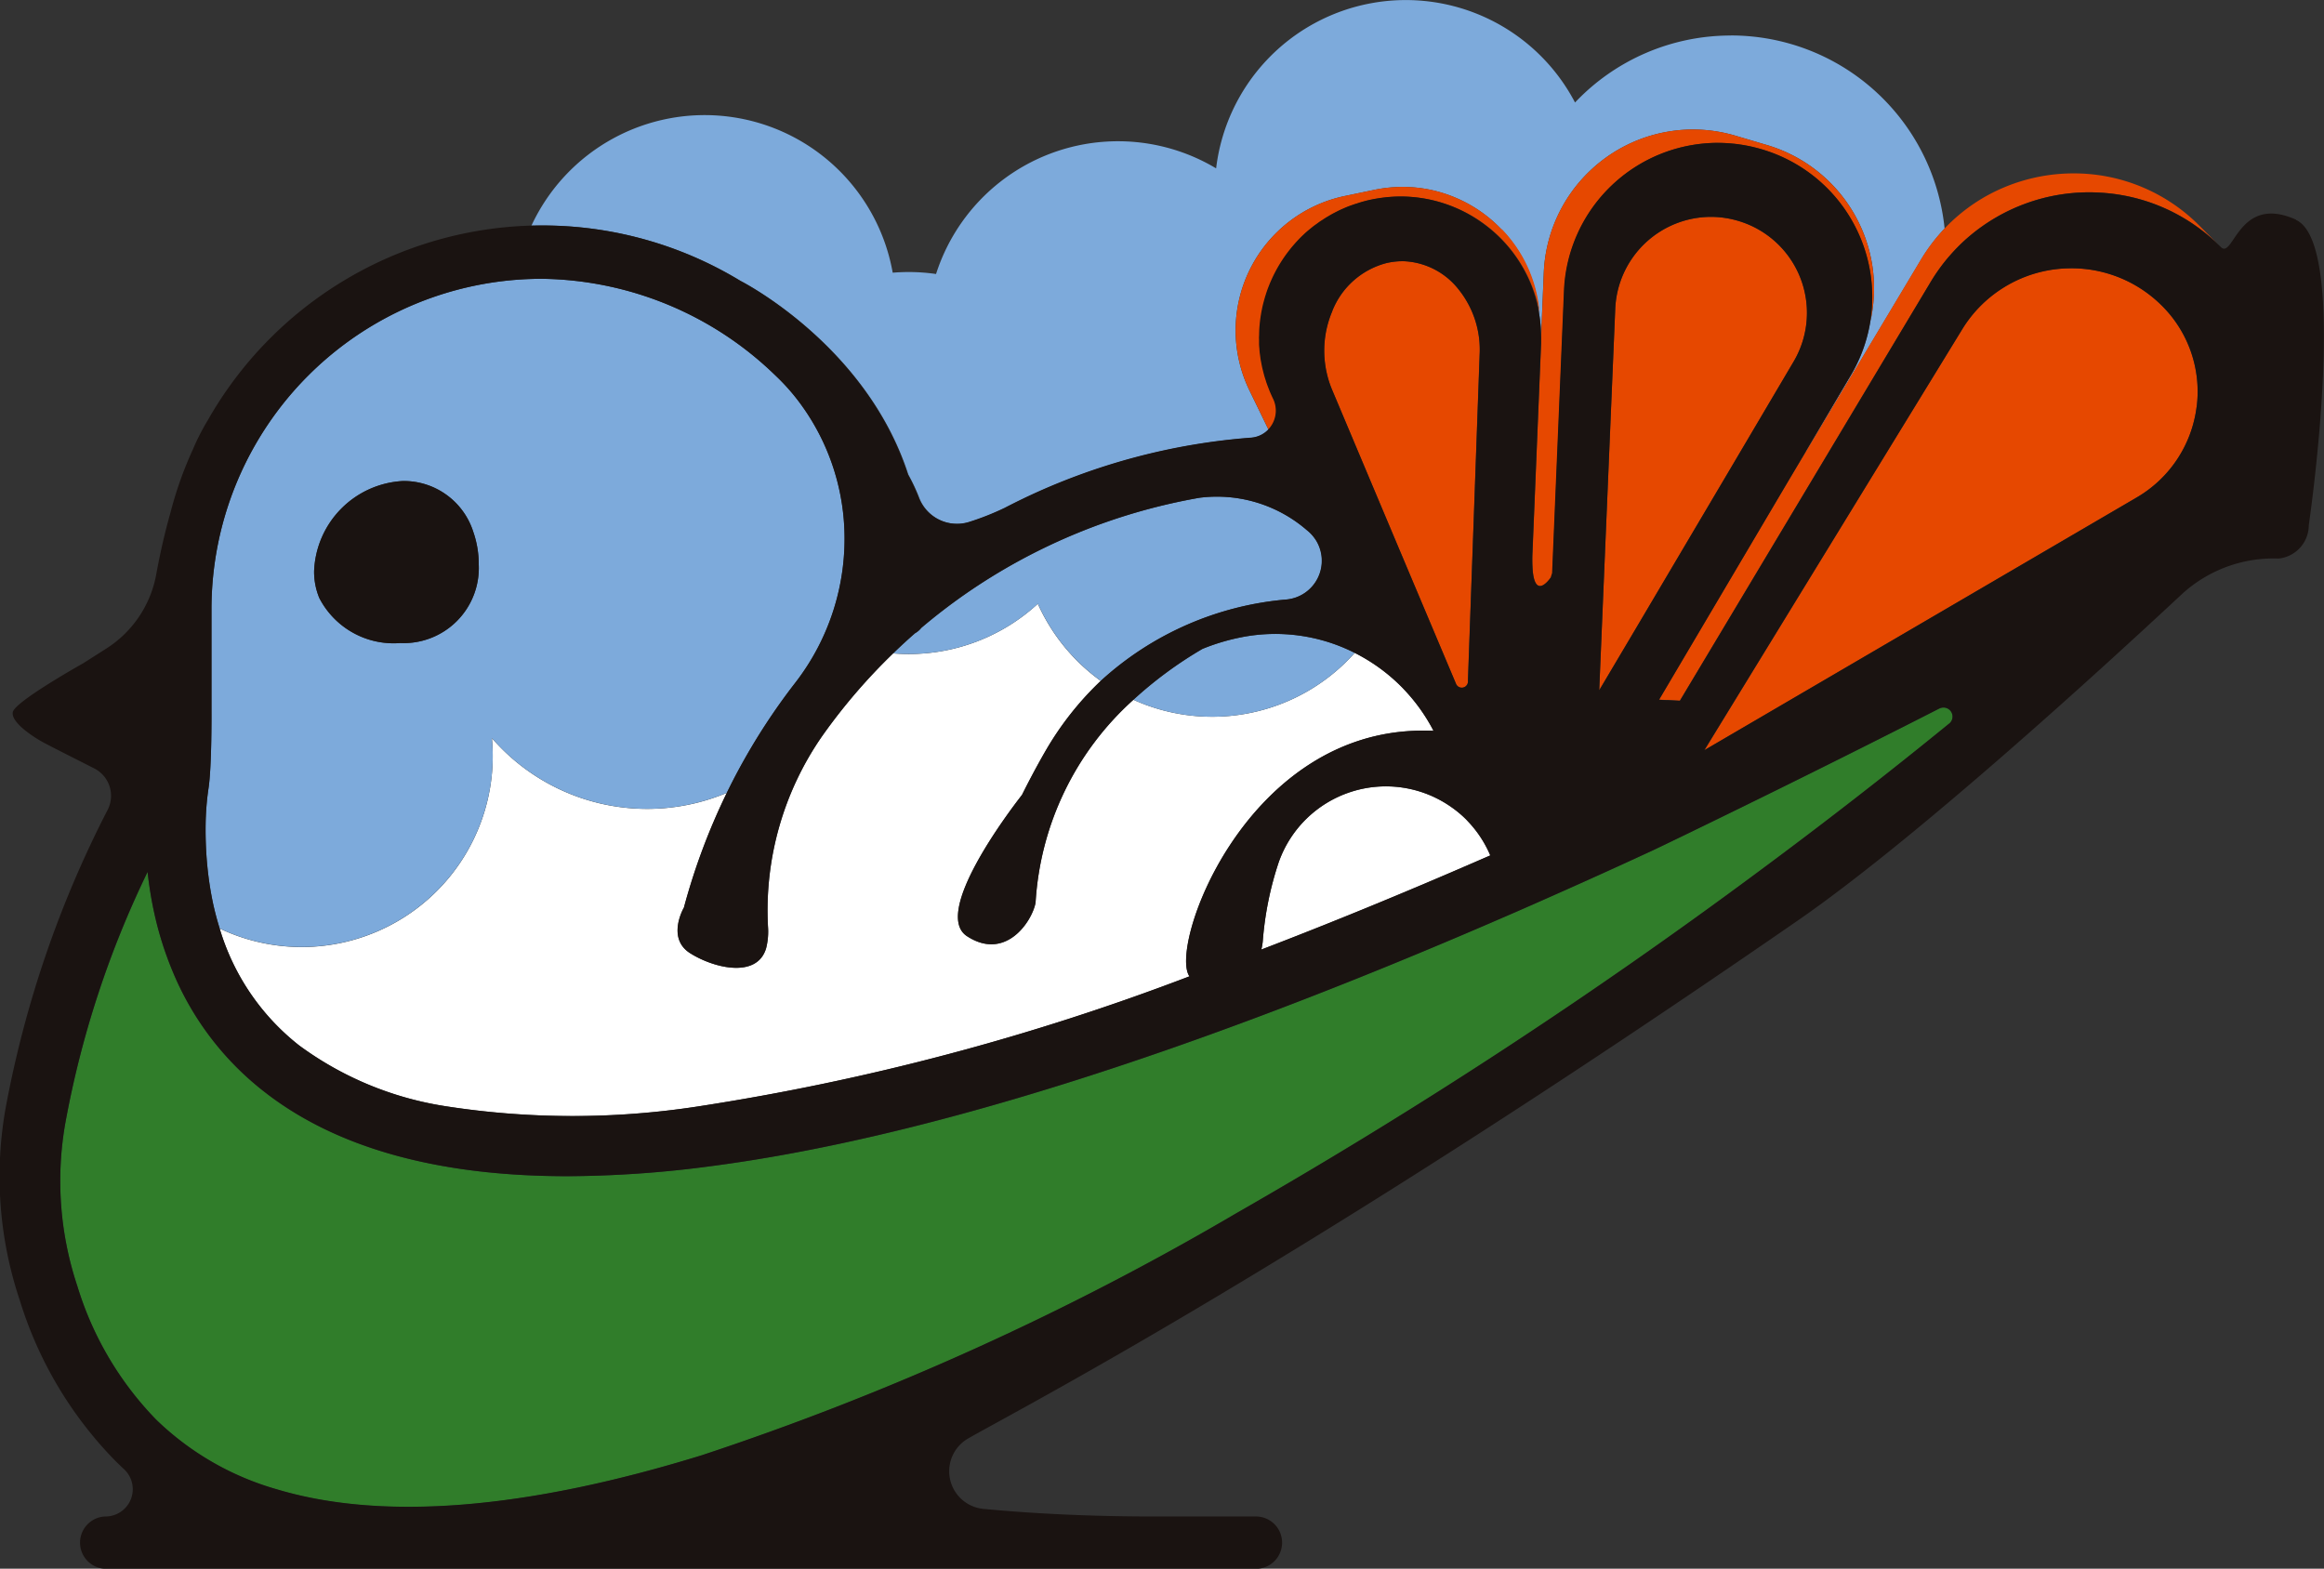 <svg id="PPS_21" xmlns="http://www.w3.org/2000/svg" xmlns:xlink="http://www.w3.org/1999/xlink" width="108.785" height="73.436" viewBox="0 0 108.785 73.436">
  <rect x="0" y="0" width="108.785" height="73.436" fill="#333333" stroke="none"/>
  <defs>
    <clipPath id="clip-path">
      <rect id="사각형_6147" data-name="사각형 6147" width="108.785" height="73.436" fill="none"/>
    </clipPath>
  </defs>
  <g id="그룹_11608" data-name="그룹 11608" clip-path="url(#clip-path)">
    <path id="패스_27519" data-name="패스 27519" d="M539.644,332.806a5.254,5.254,0,0,0-.811-1.114c-.024-.025-.046-.052-.071-.076h0a5.125,5.125,0,0,0-.715-.6,5.32,5.32,0,0,0-8.076,2.579,15.326,15.326,0,0,0-.748,3.7,2.408,2.408,0,0,1-.068.393q4.844-1.854,10.115-4.146l.35-.152h0l.252-.109q-.1-.245-.228-.472" transform="translate(-470.114 -293.233)" fill="#fff"/>
    <path id="패스_27520" data-name="패스 27520" d="M148.087,259.256q.208-.008.42-.008c.159,0,.318,0,.481.011a8.418,8.418,0,0,0-1.393-1.945l-.049-.053h0a8.433,8.433,0,0,0-2.25-1.649,8.939,8.939,0,0,1-10.357,2.195,13.873,13.873,0,0,0-4.581,9.5c-.17.894-1.41,2.741-3.208,1.57-1.639-1.067,1.931-5.79,2.574-6.617.583-1.176,1.12-2.09,1.12-2.09a14.546,14.546,0,0,1,2.568-3.244,8.975,8.975,0,0,1-2.949-3.613,8.907,8.907,0,0,1-6.042,2.352q-.368,0-.728-.029a27.151,27.151,0,0,0-3.277,3.807l-.032.045a14.293,14.293,0,0,0-2.55,8.931,3.151,3.151,0,0,1-.086,1.017c-.415,1.422-2.43.948-3.556.237s-.293-2.135-.293-2.135a29.941,29.941,0,0,1,2.01-5.375,9.632,9.632,0,0,1-11-2.559c.026.276.039.555.039.838a8.942,8.942,0,0,1-12.781,8.074,10.908,10.908,0,0,0,3.724,5.477,15.549,15.549,0,0,0,6.8,2.835,38.627,38.627,0,0,0,11.871.018,112.24,112.24,0,0,0,23-6.09c-.963-1.369,2.506-11.17,10.524-11.495" transform="translate(-81.883 -225.047)" fill="#fff"/>
    <path id="패스_27521" data-name="패스 27521" d="M394.481,210.216a1.87,1.87,0,0,0-.415-.454,6.433,6.433,0,0,0-5.02-1.514,27.53,27.53,0,0,0-11,4.531q-1.054.736-2.028,1.563a.967.967,0,0,1-.293.25q-.524.457-1.021.94.36.029.728.029a8.907,8.907,0,0,0,6.042-2.352,8.974,8.974,0,0,0,2.949,3.613,14.743,14.743,0,0,1,8.716-3.813,1.821,1.821,0,0,0,1.346-2.793" transform="translate(-332.891 -184.946)" fill="#7daadb"/>
    <path id="패스_27522" data-name="패스 27522" d="M531.883,171.835h0l-.317-.656Z" transform="translate(-472.255 -152.079)" fill="#7daadb"/>
    <path id="패스_27523" data-name="패스 27523" d="M480.58,266.142a9.87,9.87,0,0,0-1.846.549,18.815,18.815,0,0,0-3.232,2.381,8.94,8.94,0,0,0,10.357-2.195,8.234,8.234,0,0,0-5.278-.736" transform="translate(-422.446 -236.313)" fill="#7daadb"/>
    <path id="패스_27524" data-name="패스 27524" d="M114.243,123.016a9.649,9.649,0,0,0-1.306-1.516A15.957,15.957,0,0,0,102,116.971a15.464,15.464,0,0,0-15.464,15.464h0v4.788s.017,2.521-.135,3.572a12.484,12.484,0,0,0-.129,1.361,17.493,17.493,0,0,0,.106,2.643c.055.465.13.94.234,1.422.087.4.19.787.308,1.163A8.942,8.942,0,0,0,99.7,139.311c0-.283-.014-.562-.039-.838a9.631,9.631,0,0,0,11,2.559,29.572,29.572,0,0,1,2.472-4.165q.353-.5.726-.978a11.005,11.005,0,0,0,2.3-7.257,10.642,10.642,0,0,0-1.914-5.616M95.372,134.023a3.919,3.919,0,0,1-3.789-2.108,3.22,3.22,0,0,1-.244-1.257,4.394,4.394,0,0,1,4.151-4.22,3.413,3.413,0,0,1,3.292,2.355,4.585,4.585,0,0,1,.264,1.556,3.517,3.517,0,0,1-3.674,3.674" transform="translate(-76.636 -103.92)" fill="#7daadb"/>
    <path id="패스_27525" data-name="패스 27525" d="M279.094,1.664A10.024,10.024,0,0,0,271.8,4.8,8.941,8.941,0,0,0,255,7.883a8.943,8.943,0,0,0-13.11,4.945,9.01,9.01,0,0,0-1.281-.092c-.252,0-.5.011-.748.031a8.94,8.94,0,0,0-16.912-2.2c.163,0,.327-.007.491-.007a17.845,17.845,0,0,1,9.31,2.595h0s5.872,2.969,7.844,9.064a8.9,8.9,0,0,1,.493,1.042,1.912,1.912,0,0,0,2.355,1.183,12.619,12.619,0,0,0,1.675-.661q.435-.226.877-.437l.019-.01h0a29.9,29.9,0,0,1,10.636-2.841,1.25,1.25,0,0,0,.806-.373l-.9-1.853a6.426,6.426,0,0,1,4.476-9.093l1.375-.286a6.513,6.513,0,0,1,1.322-.137,6.327,6.327,0,0,1,2.545.532,6.44,6.44,0,0,1,2.081,1.452,6.349,6.349,0,0,1,1.764,3.934,6.631,6.631,0,0,1,.094,1.084l.125-2.985a7,7,0,0,1,6.979-6.706,7.03,7.03,0,0,1,2,.292l1.473.436a7,7,0,0,1,4.838,8.249,7.2,7.2,0,0,1-.92,2.543l-2.1,3.558.013,0,5.362-8.958A8.408,8.408,0,0,1,289.1,10.7a10.053,10.053,0,0,0-10-9.039" transform="translate(-198.074 -0.001)" fill="#7daadb"/>
    <path id="패스_27526" data-name="패스 27526" d="M727.035,60.214l.069.006-.057-.017Z" transform="translate(-645.915 -53.487)" fill="#7daadb"/>
    <path id="패스_27527" data-name="패스 27527" d="M732.182,112.585a5.908,5.908,0,0,0-5.088,2.813L715,135.146l20.211-11.819a5.737,5.737,0,0,0,2.833-4.251,5.665,5.665,0,0,0-1.688-4.8,5.933,5.933,0,0,0-4.171-1.694" transform="translate(-635.22 -100.023)" fill="#e64800"/>
    <path id="패스_27528" data-name="패스 27528" d="M708.7,77.878a8.808,8.808,0,0,1,.7-1.007c.078-.1.158-.19.239-.282l.042-.048q.124-.139.252-.271l.013-.013q.276-.283.573-.535h0a8.686,8.686,0,0,1,5.632-2.063c.181,0,.362.008.542.019a8.593,8.593,0,0,1,5.454,2.4l-.861-.861a8.267,8.267,0,0,0-5.882-2.442,8.4,8.4,0,0,0-4.034,1.031,8.249,8.249,0,0,0-2.008,1.551,8.414,8.414,0,0,0-1.119,1.472l-5.362,8.958-.832,1.39-5.757,9.734-.295.5.36.019.08,0,.538.028,7.413-12.385Z" transform="translate(-618.34 -64.658)" fill="#e64800"/>
    <path id="패스_27529" data-name="패스 27529" d="M651.508,54.944c.127,0,.255,0,.384.011q.162.009.325.025l.012-.01.057.017a7.312,7.312,0,0,1,1.282.259,7.219,7.219,0,0,1,5.08,8.045,7,7,0,0,0-4.838-8.249l-1.473-.436a6.966,6.966,0,0,0-6.785,1.616,6.946,6.946,0,0,0-2.191,4.8L643.236,64c0,.1,0,.21,0,.316l-.013.326-.389,9.452a6.918,6.918,0,0,0,.009.859c.043.494.158.686.29.725.253.074.568-.407.568-.407l.015-.046.046-.135.378-9.014.177-4.221a7.218,7.218,0,0,1,7.2-6.915" transform="translate(-571.096 -48.252)" fill="#e64800"/>
    <path id="패스_27530" data-name="패스 27530" d="M680.016,97.765a4.489,4.489,0,0,0-2.589-6.589,4.534,4.534,0,0,0-1.287-.189,4.495,4.495,0,0,0-4.473,4.306l-.234,5.575-.339,8.075-.176,4.208,1.7-2.867,4.542-7.681Z" transform="translate(-596.059 -80.835)" fill="#e64800"/>
    <path id="패스_27531" data-name="패스 27531" d="M559.183,109.606a3.265,3.265,0,0,0-.757.091,3.739,3.739,0,0,0-2.525,2.248,4.708,4.708,0,0,0-.334,2.475q.028.21.075.417a4.631,4.631,0,0,0,.248.778l3.1,7.363.133.315,2.567,6.089a.291.291,0,0,0,.562-.134l.208-5.794.318-8.885.022-.6A4.5,4.5,0,0,0,561.8,110.9a3.443,3.443,0,0,0-2.616-1.3" transform="translate(-493.541 -97.377)" fill="#e64800"/>
    <path id="패스_27532" data-name="패스 27532" d="M530.789,80.395a6.443,6.443,0,0,0-2.081-1.452,6.327,6.327,0,0,0-2.545-.532,6.512,6.512,0,0,0-1.322.137l-1.375.286a6.426,6.426,0,0,0-4.476,9.093l.9,1.853a1.275,1.275,0,0,0,.248-.362l-.318-.656.318.656a1.265,1.265,0,0,0-.013-1.087q-.087-.178-.161-.359c-.017-.04-.031-.081-.047-.122-.031-.08-.063-.16-.091-.241-.017-.049-.031-.1-.047-.147-.023-.073-.048-.145-.068-.218-.015-.053-.027-.106-.041-.159-.018-.069-.036-.138-.052-.208s-.022-.11-.032-.165-.027-.135-.038-.2-.016-.113-.024-.17-.019-.132-.026-.2-.01-.116-.014-.173-.011-.129-.014-.194,0-.118,0-.176,0-.126,0-.189,0-.119.005-.179,0-.123.008-.185.01-.12.015-.18.011-.12.018-.18.016-.121.025-.181.017-.117.028-.176.023-.121.035-.182.023-.114.036-.17.03-.122.046-.182.029-.11.045-.164.037-.122.056-.182.034-.106.052-.158.044-.122.067-.182.039-.1.06-.151.051-.121.078-.181.044-.1.066-.145.058-.12.089-.18.048-.092.072-.137.066-.119.1-.178q.038-.065.078-.13.054-.089.112-.176.04-.062.082-.122.06-.088.123-.173c.028-.038.057-.076.087-.114.044-.057.089-.114.135-.17.029-.036.06-.071.09-.106.048-.056.1-.111.147-.166.031-.033.062-.065.093-.1.052-.054.105-.109.159-.161l.095-.089c.057-.053.114-.105.172-.156l.1-.081c.061-.051.122-.1.185-.15l.1-.072c.065-.049.131-.1.2-.144l.1-.063c.07-.047.141-.093.213-.137l.093-.054c.076-.044.151-.088.229-.13l.088-.045c.081-.042.163-.083.247-.122l.08-.035c.088-.039.177-.078.267-.113l.067-.025c.1-.037.193-.072.292-.1l.045-.013c.107-.034.216-.067.326-.1s.236-.06.356-.085c.1-.021.2-.038.3-.054a6.638,6.638,0,0,1,1.062-.087,6.61,6.61,0,0,1,6.482,5.466,6.35,6.35,0,0,0-1.764-3.934" transform="translate(-460.507 -69.662)" fill="#e64800"/>
    <path id="패스_27533" data-name="패스 27533" d="M139.22,204.171a3.413,3.413,0,0,0-3.292-2.355,4.394,4.394,0,0,0-4.151,4.22,3.222,3.222,0,0,0,.243,1.257,3.919,3.919,0,0,0,3.789,2.108,3.517,3.517,0,0,0,3.674-3.674,4.582,4.582,0,0,0-.264-1.556" transform="translate(-117.074 -179.297)" fill="#1a1311"/>
    <path id="패스_27534" data-name="패스 27534" d="M113.358,296.845c-4.627,2.365-9.007,4.51-11.432,5.686-1.092.53-1.788.864-1.932.932l-.014.007q-.794.368-1.58.727-1.688.772-3.338,1.5l-.6.266-.07.031-.8.351-.073.032L93,306.6C78.1,313.074,65.625,317,55.845,318.273a51.964,51.964,0,0,1-6.705.468c-6.067,0-10.822-1.322-14.187-3.952A13.808,13.808,0,0,1,30.68,309.2a16.009,16.009,0,0,1-.892-2.836,18.02,18.02,0,0,1-.3-1.866,45.644,45.644,0,0,0-3.847,11.73,15.562,15.562,0,0,0,.558,7.665,15.4,15.4,0,0,0,3.677,6.238,13.36,13.36,0,0,0,5.622,3.263c4.968,1.5,11.68.966,19.949-1.589a129.91,129.91,0,0,0,25.01-11.328,245.59,245.59,0,0,0,24.453-16c3.108-2.3,6.11-4.636,8.909-6.92a.424.424,0,0,0-.462-.706" transform="translate(-22.579 -263.679)" fill="#307d2a"/>
    <path id="패스_27535" data-name="패스 27535" d="M107.482,63.568c-2.716-1.226-2.929,1.88-3.529,1.276l-.021-.021h0c-.041-.041-.084-.079-.125-.119a8.593,8.593,0,0,0-5.454-2.4c-.181-.011-.362-.019-.542-.019a8.687,8.687,0,0,0-5.632,2.063h0q-.3.253-.573.535l-.013.013q-.128.132-.252.271l-.042.048c-.081.092-.161.186-.239.282a8.831,8.831,0,0,0-.7,1.007l-4.31,7.2L78.635,86.088,78.1,86.06l-.08,0-.36-.019.295-.5L83.708,75.8l.819-1.385,2.1-3.558a7.2,7.2,0,0,0-4.16-10.588,7.314,7.314,0,0,0-1.282-.259l-.069-.006q-.163-.016-.325-.025c-.128-.007-.256-.011-.384-.011a7.218,7.218,0,0,0-7.2,6.915l-.177,4.221-.378,9.014-.046.135L72.6,80.3s-.316.481-.568.407c-.132-.039-.247-.231-.29-.725a6.888,6.888,0,0,1-.009-.859l.389-9.452.013-.326c0-.106.005-.211,0-.316a6.543,6.543,0,0,0-2.726-5.293,6.549,6.549,0,0,0-3.85-1.257,6.638,6.638,0,0,0-1.062.087c-.1.016-.2.033-.3.054-.121.025-.239.054-.356.085s-.219.062-.326.1l-.045.013c-.1.032-.2.068-.292.1l-.067.025c-.091.036-.179.074-.267.113l-.08.035c-.084.039-.165.08-.247.122l-.088.045c-.078.042-.154.085-.229.13l-.093.054c-.072.044-.143.09-.213.137l-.1.063c-.068.047-.133.1-.2.144l-.1.072c-.063.049-.124.1-.185.15l-.1.081c-.059.051-.116.1-.172.156l-.095.089c-.054.053-.107.107-.159.161l-.093.1c-.05.054-.1.11-.147.166-.03.035-.061.07-.09.106-.046.056-.091.113-.135.17-.029.038-.058.076-.087.114q-.063.086-.123.173-.042.061-.082.122-.057.087-.112.176-.04.065-.078.13-.051.088-.1.178-.037.068-.072.137-.046.089-.089.18c-.023.048-.045.1-.066.145s-.053.12-.078.181-.04.1-.06.151-.046.121-.067.182-.035.105-.052.158-.039.121-.056.183-.03.109-.045.164-.032.121-.046.182-.025.113-.036.17-.025.121-.035.182-.019.117-.028.176-.018.121-.025.181-.012.12-.018.18-.011.12-.015.18-.006.123-.008.185,0,.119-.005.179,0,.126,0,.189,0,.117,0,.176.009.129.014.194.008.115.014.173.017.132.026.2.014.113.024.17.025.135.038.2.02.11.033.165.034.138.052.208c.014.053.026.106.041.159.021.073.045.146.068.218.016.049.03.1.047.147.028.08.06.161.091.241.016.041.03.081.047.122q.075.18.161.359a1.274,1.274,0,0,1-.235,1.449,1.249,1.249,0,0,1-.805.373,29.9,29.9,0,0,0-10.636,2.841h0l-.019.01q-.442.212-.877.438a12.624,12.624,0,0,1-1.675.661,1.911,1.911,0,0,1-2.355-1.183,8.9,8.9,0,0,0-.493-1.042c-1.972-6.095-7.844-9.064-7.844-9.064h0a17.846,17.846,0,0,0-9.31-2.595c-.164,0-.328,0-.491.007A18.013,18.013,0,0,0,9.724,72.958a10.6,10.6,0,0,0-.693,1.357A17.723,17.723,0,0,0,7.974,77.3c-.236.834-.464,1.791-.661,2.872a5.224,5.224,0,0,1-2.329,3.466l-1.1.7S.7,86.12.6,86.616s1.023,1.212,1.51,1.465c.7.365,1.509.77,2.3,1.172a1.439,1.439,0,0,1,.646,1.907,50.6,50.6,0,0,0-4.8,14.034,18.24,18.24,0,0,0,.675,8.975,18.473,18.473,0,0,0,4.45,7.482q.2.2.414.4a1.277,1.277,0,0,1-.858,2.223,1.225,1.225,0,0,0,0,2.449H58.824a1.225,1.225,0,0,0,0-2.449H54.039c-3.267,0-5.938-.158-8-.355a1.77,1.77,0,0,1-.715-3.3c2.221-1.281,15.537-8.147,38.809-24.23,5.424-3.748,13.874-11.447,18.021-15.313a6.348,6.348,0,0,1,4.424-1.65.62.62,0,0,0,.084,0l.031,0a1.574,1.574,0,0,0,1.38-1.561s1.935-13.145-.6-14.288M75.374,73.314l.234-5.575a4.495,4.495,0,0,1,4.473-4.306,4.534,4.534,0,0,1,1.287.189,4.489,4.489,0,0,1,2.589,6.589L81.1,75.048l-4.542,7.681-1.7,2.867.176-4.208Zm-6.725,18.35c.024.024.047.051.071.076a5.255,5.255,0,0,1,.811,1.114q.123.226.228.471l-.252.11-.35.152q-5.268,2.289-10.115,4.146a2.412,2.412,0,0,0,.068-.393,15.326,15.326,0,0,1,.748-3.7,5.32,5.32,0,0,1,8.076-2.579,5.126,5.126,0,0,1,.715.6h0ZM62.36,67.849A3.739,3.739,0,0,1,64.885,65.6a3.267,3.267,0,0,1,.757-.091,3.443,3.443,0,0,1,2.616,1.3,4.5,4.5,0,0,1,1.005,3.062l-.022.6-.318,8.885-.208,5.794a.291.291,0,0,1-.562.134L65.586,79.2l-.133-.315-3.1-7.363a4.655,4.655,0,0,1-.248-.778q-.047-.207-.075-.417a4.709,4.709,0,0,1,.334-2.475M9.635,91.518a12.506,12.506,0,0,1,.129-1.361c.153-1.051.135-3.571.135-3.572V81.8h0A15.464,15.464,0,0,1,25.367,66.333,15.957,15.957,0,0,1,36.3,70.862a9.666,9.666,0,0,1,1.306,1.516,10.646,10.646,0,0,1,1.914,5.616,11,11,0,0,1-2.3,7.257q-.372.481-.726.978a29.582,29.582,0,0,0-2.473,4.165,29.936,29.936,0,0,0-2.01,5.375s-.833,1.424.293,2.135,3.141,1.185,3.556-.237a3.155,3.155,0,0,0,.086-1.017,14.291,14.291,0,0,1,2.55-8.931l.032-.045a27.152,27.152,0,0,1,3.277-3.807c.333-.321.672-.636,1.021-.94a.967.967,0,0,0,.293-.25q.974-.825,2.028-1.563a27.532,27.532,0,0,1,11-4.531,6.434,6.434,0,0,1,5.02,1.514,1.869,1.869,0,0,1,.415.454,1.821,1.821,0,0,1-1.346,2.793,14.743,14.743,0,0,0-8.716,3.813A14.547,14.547,0,0,0,48.96,88.4s-.537.914-1.12,2.09c-.644.827-4.213,5.55-2.574,6.617,1.8,1.171,3.038-.676,3.208-1.57a13.873,13.873,0,0,1,4.581-9.5,18.806,18.806,0,0,1,3.232-2.381,9.867,9.867,0,0,1,1.846-.549,8.232,8.232,0,0,1,5.278.736,8.433,8.433,0,0,1,2.25,1.649h0l.049.053A8.414,8.414,0,0,1,67.1,87.493c-.162-.008-.322-.01-.48-.01q-.212,0-.42.008c-8.018.325-11.487,10.126-10.524,11.495a112.233,112.233,0,0,1-23,6.09,38.626,38.626,0,0,1-11.871-.018,15.547,15.547,0,0,1-6.8-2.835,10.907,10.907,0,0,1-3.724-5.477c-.117-.377-.221-.764-.308-1.163-.1-.482-.179-.958-.234-1.422a17.477,17.477,0,0,1-.106-2.643m81.605-4.364c-2.8,2.284-5.8,4.619-8.909,6.92a245.6,245.6,0,0,1-24.453,16A129.906,129.906,0,0,1,32.869,121.4c-8.269,2.555-14.981,3.09-19.949,1.589A13.36,13.36,0,0,1,7.3,119.729a15.394,15.394,0,0,1-3.678-6.238,15.562,15.562,0,0,1-.558-7.665A45.64,45.64,0,0,1,6.908,94.1a18,18,0,0,0,.3,1.866A16,16,0,0,0,8.1,98.8a13.809,13.809,0,0,0,4.273,5.592c3.365,2.631,8.12,3.952,14.187,3.952a51.984,51.984,0,0,0,6.706-.468c9.78-1.278,22.257-5.2,37.158-11.67l.514-.223.073-.032.8-.351.07-.031.6-.266q1.65-.731,3.338-1.5.786-.36,1.58-.727l.015-.007c.143-.069.84-.4,1.932-.932,2.425-1.177,6.8-3.322,11.432-5.686a.424.424,0,0,1,.462.706m11.58-14.82a5.737,5.737,0,0,1-2.833,4.251L79.777,88.4l12.1-19.748a6,6,0,0,1,9.26-1.119,5.665,5.665,0,0,1,1.688,4.8" transform="translate(0 -53.281)" fill="#1a1311"/>
  </g>
</svg>
